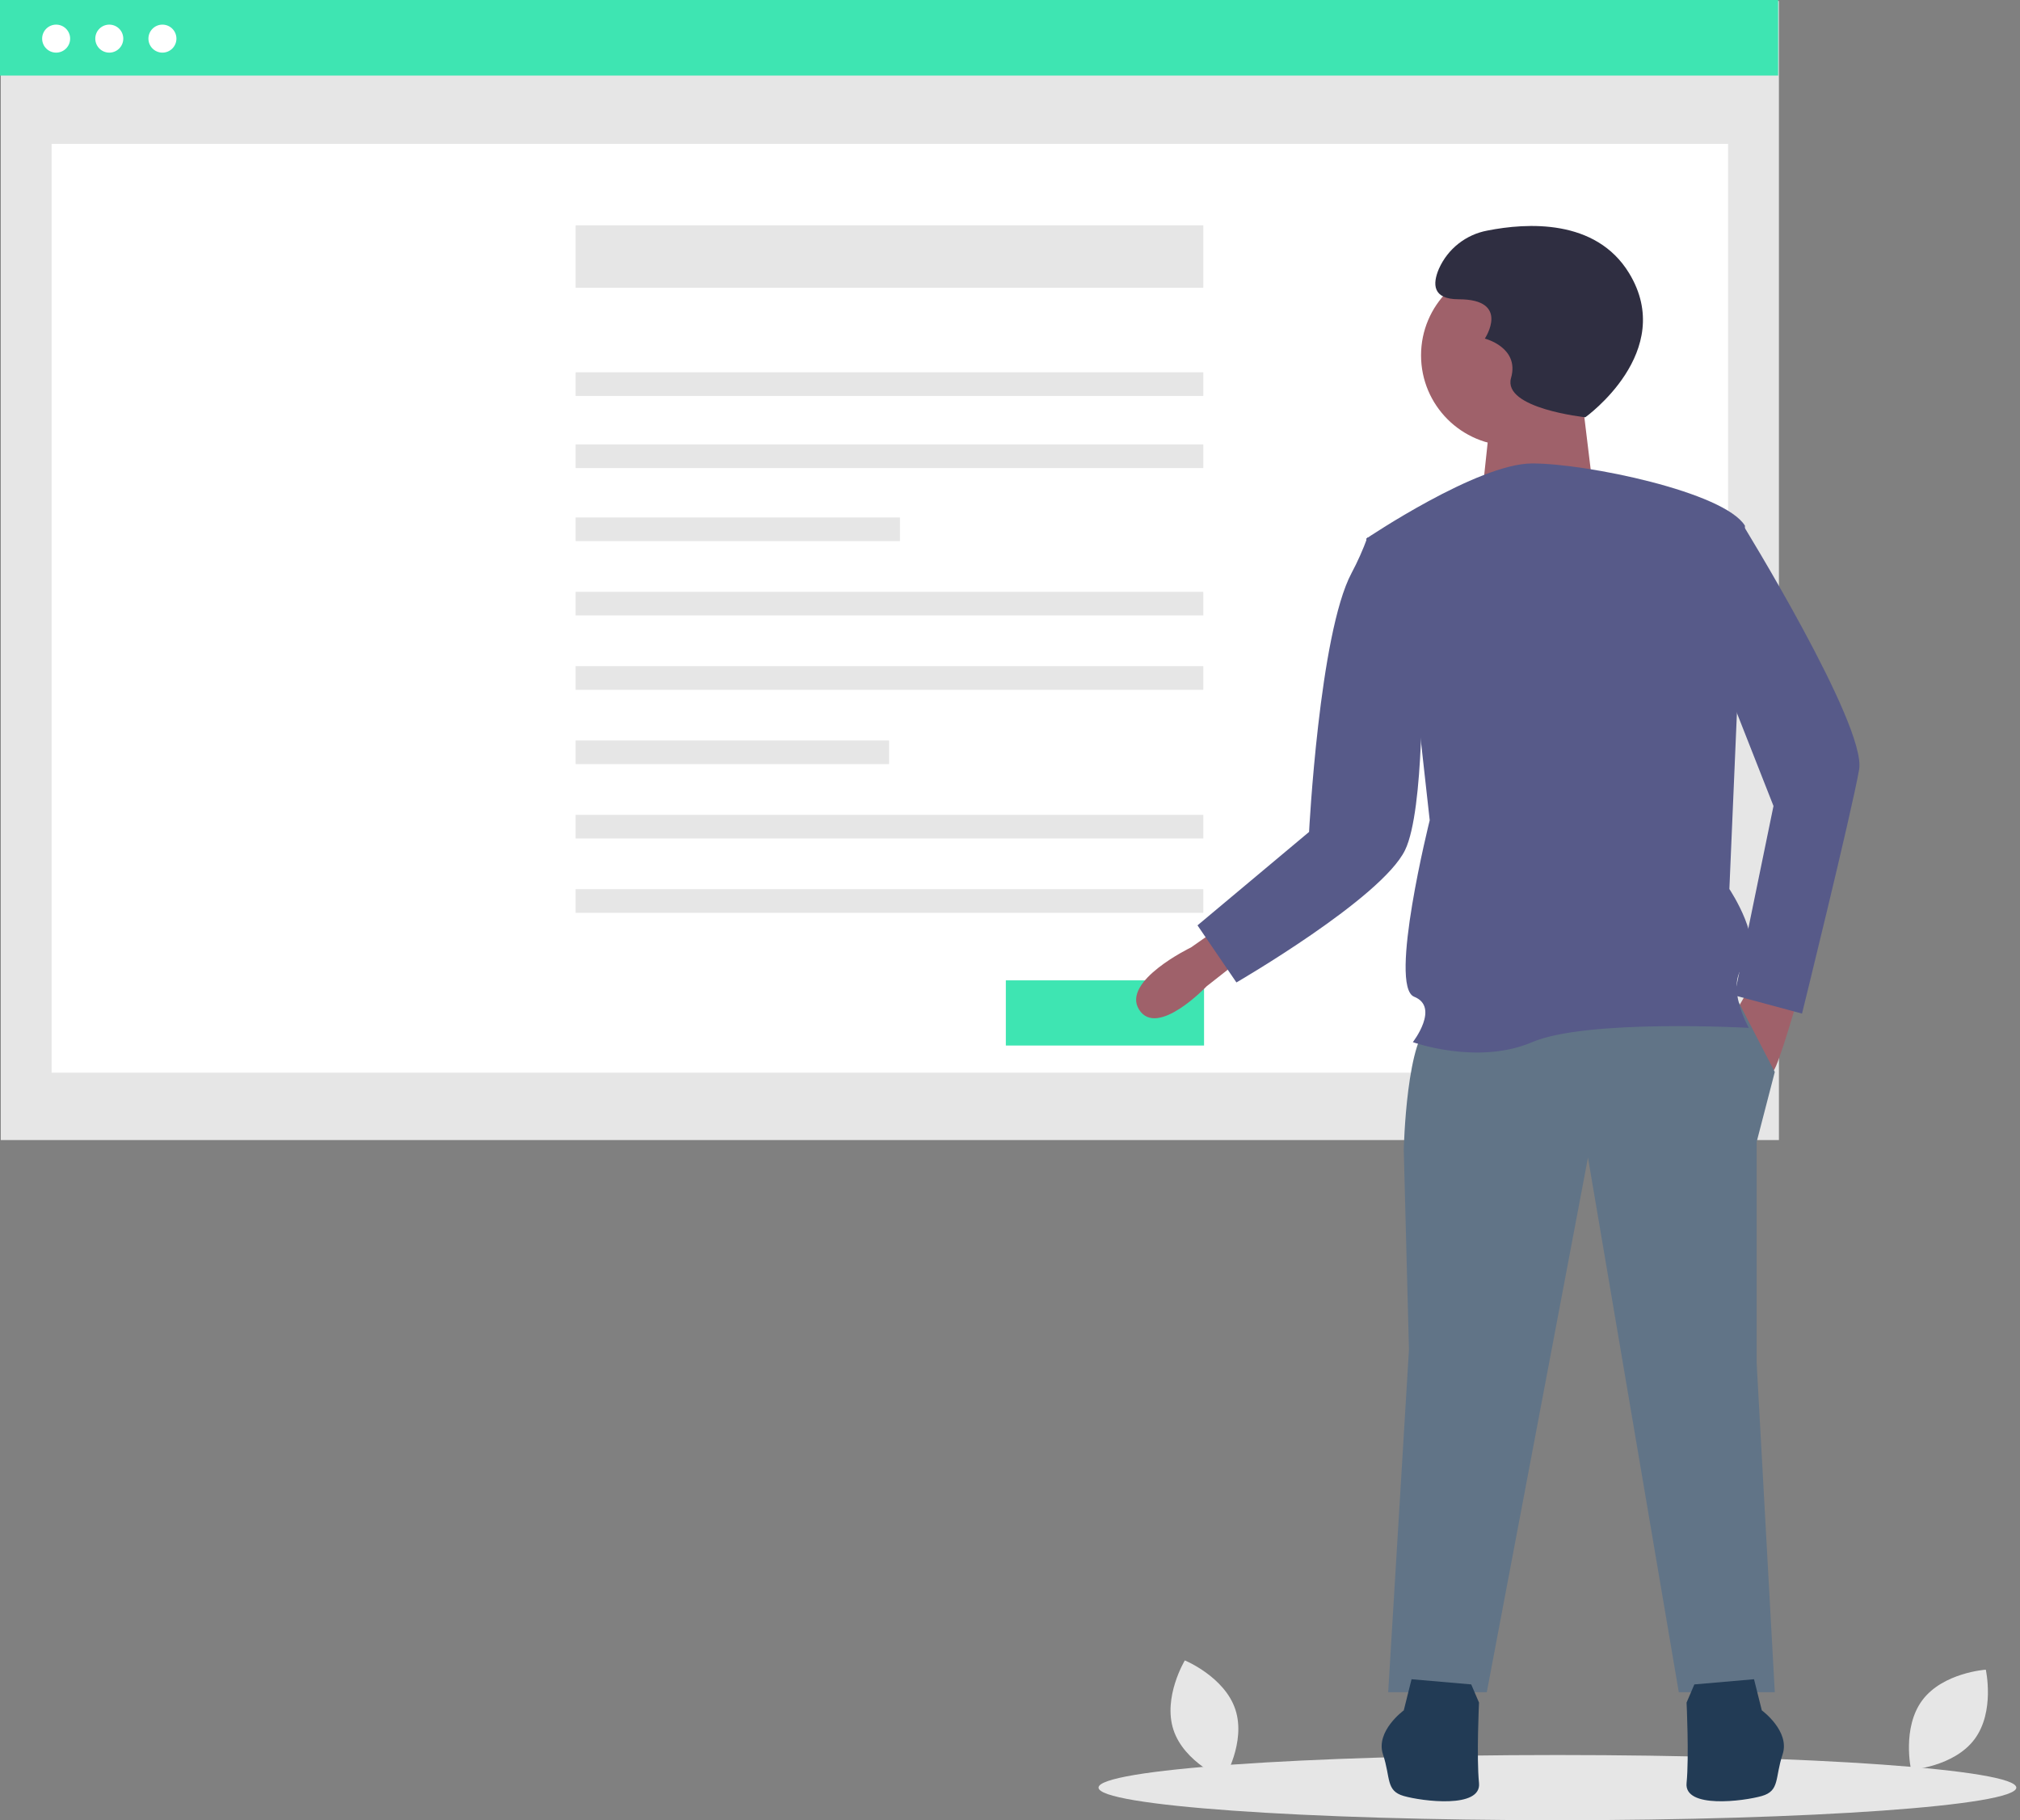 <svg width="222" height="200" viewBox="0 0 222 200" fill="none" xmlns="http://www.w3.org/2000/svg">
<rect x="0" y="0" width="222" height="200" fill="#808080" stroke="none"/>
<g clip-path="url(#clip0)">
<path d="M135.768 187.835C136.958 191.434 134.522 195.476 134.522 195.476C134.522 195.476 130.157 193.682 128.968 190.082C127.778 186.483 130.214 182.442 130.214 182.442C130.214 182.442 134.579 184.236 135.768 187.835Z" fill="#E6E6E6"/>
<path d="M217.003 191.101C214.736 194.138 210.028 194.458 210.028 194.458C210.028 194.458 208.997 189.853 211.265 186.816C213.533 183.779 218.241 183.459 218.241 183.459C218.241 183.459 219.271 188.064 217.003 191.101Z" fill="#E6E6E6"/>
<path d="M171.163 200C199.016 200 221.595 198.397 221.595 196.419C221.595 194.441 199.016 192.838 171.163 192.838C143.31 192.838 120.73 194.441 120.73 196.419C120.73 198.397 143.31 200 171.163 200Z" fill="#E6E6E6"/>
<path d="M195.505 0.111H0.084V125.267H195.505V0.111Z" fill="#E6E6E6"/>
<path d="M189.917 15.809H5.672V117.863H189.917V15.809Z" fill="white"/>
<path d="M195.421 0H0V8.302H195.421V0Z" fill="#3EE5B2"/>
<path d="M6.17 5.783C7.019 5.783 7.708 5.094 7.708 4.245C7.708 3.395 7.019 2.706 6.17 2.706C5.32 2.706 4.631 3.395 4.631 4.245C4.631 5.094 5.32 5.783 6.17 5.783Z" fill="white"/>
<path d="M12.01 5.783C12.86 5.783 13.549 5.094 13.549 4.245C13.549 3.395 12.86 2.706 12.01 2.706C11.161 2.706 10.472 3.395 10.472 4.245C10.472 5.094 11.161 5.783 12.01 5.783Z" fill="white"/>
<path d="M17.851 5.783C18.701 5.783 19.39 5.094 19.39 4.245C19.39 3.395 18.701 2.706 17.851 2.706C17.001 2.706 16.312 3.395 16.312 4.245C16.312 5.094 17.001 5.783 17.851 5.783Z" fill="white"/>
<path d="M132.245 24.759H63.261V31.615H132.245V24.759Z" fill="#E6E6E6"/>
<path d="M132.245 40.908H63.261V43.504H132.245V40.908Z" fill="#E6E6E6"/>
<path d="M132.245 48.833H63.261V51.429H132.245V48.833Z" fill="#E6E6E6"/>
<path d="M98.905 56.859H63.261V59.455H98.905V56.859Z" fill="#E6E6E6"/>
<path d="M132.245 65.027H63.261V67.623H132.245V65.027Z" fill="#E6E6E6"/>
<path d="M132.245 73.195H63.261V75.792H132.245V73.195Z" fill="#E6E6E6"/>
<path d="M97.711 81.363H63.261V83.96H97.711V81.363Z" fill="#E6E6E6"/>
<path d="M132.245 89.531H63.261V92.128H132.245V89.531Z" fill="#E6E6E6"/>
<path d="M132.245 97.7H63.261V100.296H132.245V97.7Z" fill="#E6E6E6"/>
<path d="M132.327 107.719H110.543V114.88H132.327V107.719Z" fill="#3EE5B2"/>
<path d="M136.596 105.24L136.431 105.371L132.604 108.377C132.604 108.377 127.187 114.08 125.191 110.943C123.195 107.807 130.894 104.1 130.894 104.1L133.745 102.104L136.596 105.24Z" fill="#9F616A"/>
<path d="M197.759 109.09C197.759 109.09 195.478 117.074 194.908 117.644L190.631 111.371L192.627 107.949L197.759 109.09Z" fill="#9F616A"/>
<path d="M191.059 110.088L195.051 117.787L193.055 125.485V149.723L195.051 185.936H184.5L174.52 127.196L163.4 185.936H152.564L154.846 148.297L154.275 126.341C154.275 126.341 154.56 113.51 157.412 112.369C160.263 111.228 191.059 110.088 191.059 110.088Z" fill="#617487"/>
<path d="M192.769 184.51L193.625 187.932C193.625 187.932 196.761 190.213 195.906 192.779C195.051 195.345 195.621 196.771 193.625 197.341C191.629 197.912 185.071 198.767 185.356 195.916C185.641 193.064 185.356 187.076 185.356 187.076L186.211 185.08L192.769 184.51Z" fill="#223B55"/>
<path d="M155.131 184.51L154.276 187.932C154.276 187.932 151.139 190.213 151.994 192.779C152.85 195.345 152.28 196.771 154.276 197.341C156.272 197.912 162.83 198.767 162.545 195.916C162.26 193.064 162.545 187.076 162.545 187.076L161.689 185.08L155.131 184.51Z" fill="#223B55"/>
<path d="M166.109 48.976C171.595 48.976 176.043 44.528 176.043 39.042C176.043 33.555 171.595 29.108 166.109 29.108C160.622 29.108 156.175 33.555 156.175 39.042C156.175 44.528 160.622 48.976 166.109 48.976Z" fill="#9F616A"/>
<path d="M173.816 43.324L175.187 54.628H162.854L163.882 45.036L173.816 43.324Z" fill="#9F616A"/>
<path d="M150.141 59.19C150.141 59.19 162.402 50.921 168.39 50.921C174.378 50.921 189.49 54.057 191.771 57.764L190.06 97.684C190.06 97.684 194.052 103.672 191.771 105.953C189.49 108.234 192.199 112.939 192.199 112.939C192.199 112.939 174.378 111.941 168.39 114.508C162.402 117.074 155.273 114.508 155.273 114.508C155.273 114.508 158.267 110.658 155.416 109.518C152.564 108.377 157.127 90.128 157.127 90.128L155.843 78.58L150.141 59.19Z" fill="#575A89"/>
<path d="M189.205 57.764L191.344 57.337C191.344 57.337 205.173 79.72 204.318 84.568C203.462 89.415 198.044 111.371 198.044 111.371L190.631 109.375L194.908 88.56L188.064 71.166L189.205 57.764Z" fill="#575A89"/>
<path d="M153.277 60.331L150.283 59.047C149.792 60.399 149.206 61.713 148.529 62.982C144.992 69.634 143.868 91.411 143.868 91.411L131.606 101.676L135.884 107.949C135.884 107.949 151.841 98.703 154.418 93.407C156.569 88.984 156.271 73.305 156.271 73.305L153.277 60.331Z" fill="#575A89"/>
<path d="M174.23 45.848C174.23 45.848 184.314 38.645 179.032 30.002C175.367 24.006 167.774 24.48 163.467 25.334C162.306 25.548 161.215 26.041 160.288 26.77C159.361 27.5 158.625 28.444 158.143 29.522C157.423 31.203 157.423 32.883 160.304 32.883C166.066 32.883 163.185 37.205 163.185 37.205C163.185 37.205 167.027 38.165 166.066 41.527C165.106 44.888 174.23 45.848 174.23 45.848Z" fill="#2F2E41"/>
</g>
<defs>
<clipPath id="clip0">
<rect width="221.594" height="200" fill="white"/>
</clipPath>
</defs>
</svg>
